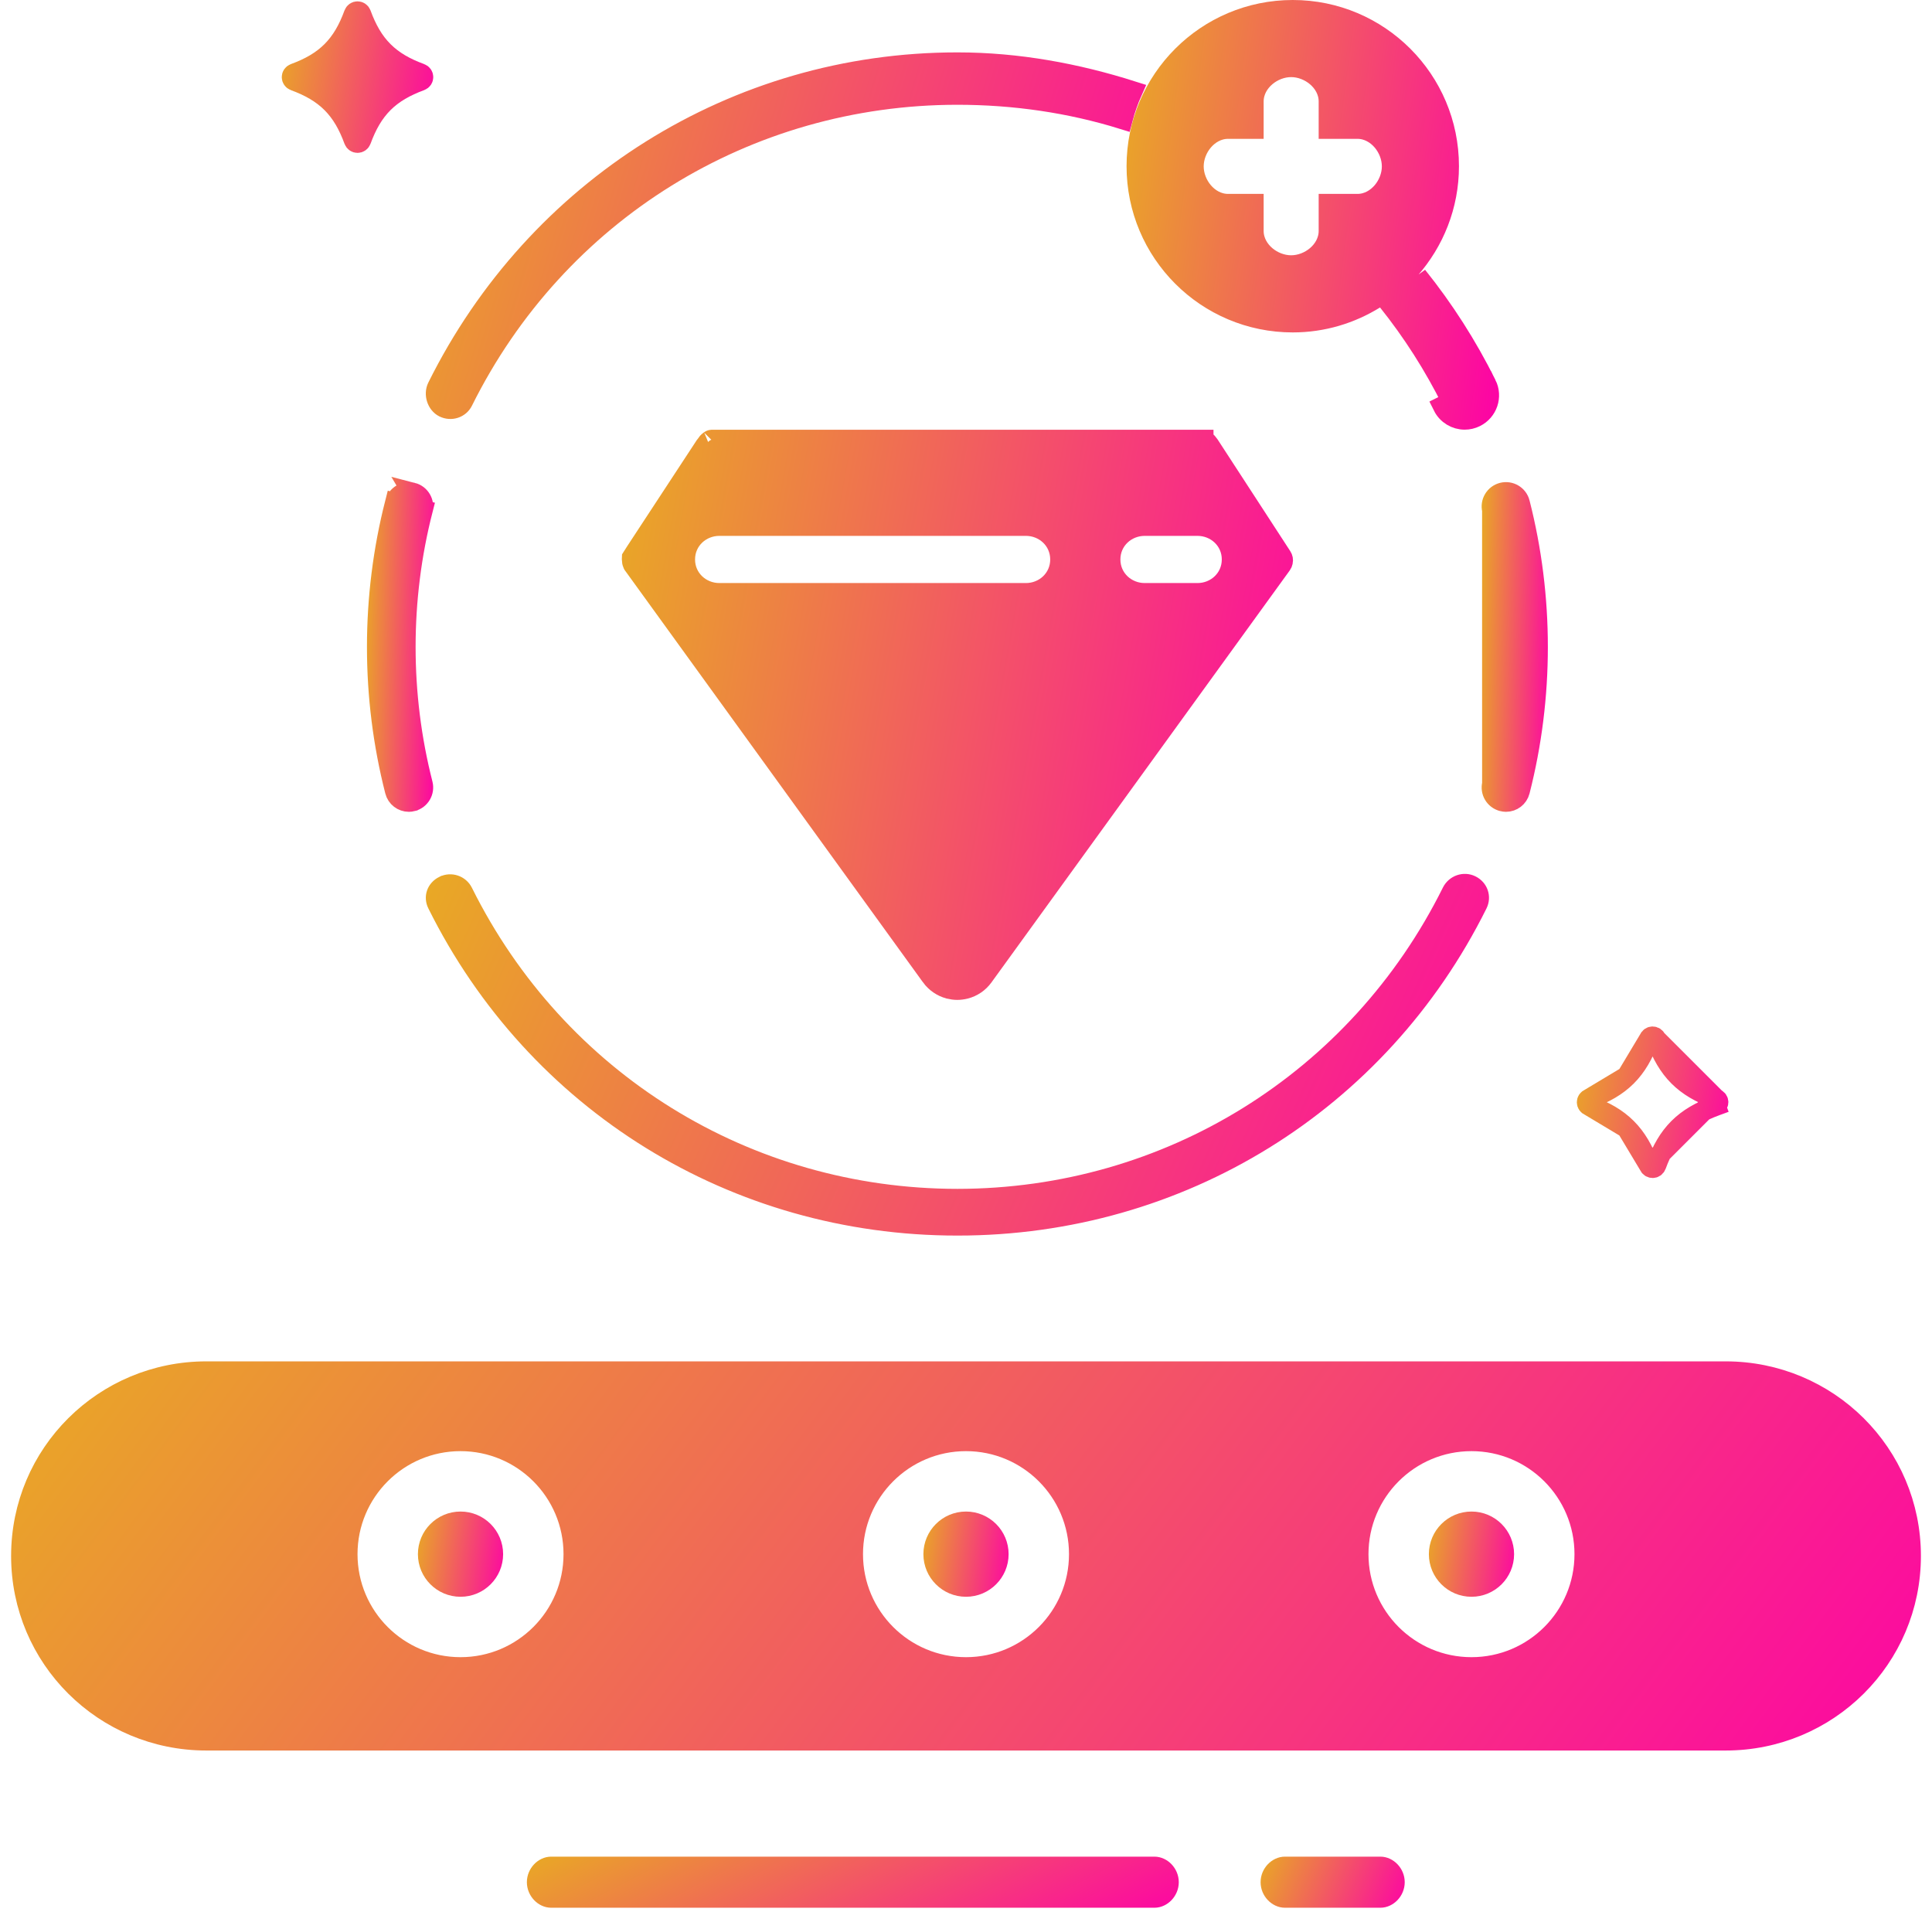 <svg width="96" height="95" viewBox="0 0 96 95" fill="none" xmlns="http://www.w3.org/2000/svg">
<path d="M46.383 77.221C46.383 76.328 47.107 75.604 48 75.604C48.893 75.604 49.617 76.329 49.617 77.221C49.617 78.115 48.893 78.839 48 78.839C47.107 78.839 46.383 78.115 46.383 77.221Z" fill="url(#paint0_linear_2_1433)" stroke="url(#paint1_linear_2_1433)"/>
<path d="M10.254 68.142H85.746C90.831 68.142 94.949 72.23 94.949 77.31C94.949 82.39 90.831 86.478 85.746 86.478H10.254C5.169 86.478 1.052 82.39 1.052 77.31C1.052 72.229 5.169 68.142 10.254 68.142ZM17.265 77.222C17.265 80.324 19.78 82.84 22.883 82.84C25.986 82.84 28.501 80.324 28.501 77.222C28.501 74.119 25.986 71.603 22.883 71.603C19.78 71.603 17.265 74.119 17.265 77.222ZM42.382 77.222C42.382 80.324 44.897 82.84 48 82.84C51.103 82.84 53.618 80.324 53.618 77.222C53.618 74.119 51.103 71.603 48 71.603C44.897 71.603 42.382 74.119 42.382 77.222ZM67.499 77.222C67.499 80.324 70.014 82.84 73.117 82.84C76.22 82.84 78.735 80.324 78.735 77.222C78.735 74.119 76.22 71.603 73.117 71.603C70.014 71.603 67.499 74.119 67.499 77.222Z" fill="url(#paint2_linear_2_1433)" stroke="url(#paint3_linear_2_1433)"/>
<path d="M74.734 77.221C74.734 78.115 74.01 78.839 73.117 78.839C72.224 78.839 71.5 78.115 71.5 77.221C71.5 76.328 72.224 75.604 73.117 75.604C74.01 75.604 74.734 76.328 74.734 77.221Z" fill="url(#paint4_linear_2_1433)" stroke="url(#paint5_linear_2_1433)"/>
<path d="M24.5 77.221C24.5 78.115 23.776 78.839 22.883 78.839C21.99 78.839 21.266 78.115 21.266 77.221C21.266 76.328 21.99 75.604 22.883 75.604C23.776 75.604 24.5 76.328 24.5 77.221Z" fill="url(#paint6_linear_2_1433)" stroke="url(#paint7_linear_2_1433)"/>
<path d="M27.388 92.751H57.364C57.724 92.751 58.073 93.097 58.073 93.52C58.073 93.944 57.724 94.29 57.364 94.29H27.388C27.028 94.29 26.68 93.944 26.68 93.52C26.68 93.097 27.028 92.751 27.388 92.751Z" fill="url(#paint8_linear_2_1433)" stroke="url(#paint9_linear_2_1433)"/>
<path d="M63.847 92.751H68.591C68.951 92.751 69.3 93.097 69.3 93.52C69.3 93.944 68.951 94.29 68.591 94.29H63.847C63.487 94.29 63.138 93.944 63.138 93.52C63.138 93.097 63.487 92.751 63.847 92.751Z" fill="url(#paint10_linear_2_1433)" stroke="url(#paint11_linear_2_1433)"/>
<path d="M81.939 57.903L81.939 57.903C82.002 58.074 82.232 58.074 82.295 57.903L82.295 57.903C82.572 57.147 82.915 56.542 83.403 56.054C83.892 55.565 84.497 55.223 85.253 54.946L85.425 55.415L85.253 54.946C85.424 54.883 85.424 54.651 85.253 54.589L81.939 57.903ZM81.939 57.903C81.661 57.147 81.319 56.542 80.83 56.054M81.939 57.903L80.83 56.054M80.83 56.054C80.342 55.565 79.737 55.223 78.981 54.946M80.83 56.054L78.981 54.946M78.981 54.946C78.809 54.883 78.81 54.651 78.981 54.589L78.981 54.946ZM82.295 51.631C82.232 51.46 82.002 51.46 81.939 51.631L82.295 51.631ZM82.295 51.631C82.573 52.387 82.915 52.992 83.403 53.48C83.892 53.969 84.497 54.311 85.253 54.589L82.295 51.631ZM80.831 53.48C80.342 53.969 79.737 54.311 78.981 54.589L80.831 53.48ZM80.831 53.48C81.319 52.992 81.661 52.387 81.939 51.631L80.831 53.48Z" fill="url(#paint12_linear_2_1433)" stroke="url(#paint13_linear_2_1433)"/>
<path d="M17.586 6.968L17.586 6.968C17.309 6.212 16.967 5.607 16.478 5.118C15.99 4.63 15.384 4.288 14.629 4.01C14.457 3.947 14.458 3.716 14.629 3.653C15.384 3.376 15.99 3.034 16.478 2.545C16.967 2.057 17.309 1.451 17.586 0.695C17.649 0.524 17.88 0.524 17.943 0.695C18.22 1.451 18.562 2.057 19.051 2.545C19.54 3.034 20.145 3.376 20.901 3.653L20.901 3.653C21.072 3.716 21.072 3.947 20.9 4.01C20.145 4.288 19.54 4.63 19.051 5.118C18.562 5.607 18.22 6.212 17.943 6.968L17.943 6.968C17.88 7.139 17.649 7.139 17.586 6.968Z" fill="url(#paint14_linear_2_1433)" stroke="url(#paint15_linear_2_1433)"/>
<path d="M47.574 4.706L47.573 4.706C37.088 4.709 27.671 10.541 23.002 19.938C22.833 20.277 22.412 20.419 22.052 20.241C21.715 20.073 21.552 19.591 21.733 19.227L21.733 19.227C26.644 9.344 36.539 3.103 47.56 3.103H47.56H47.56H47.56H47.56H47.56H47.56H47.56H47.56H47.56H47.56H47.56H47.56H47.56H47.56H47.56H47.56H47.56H47.56H47.56H47.56H47.56H47.56H47.56H47.56H47.56H47.56H47.56H47.56H47.56H47.56H47.56H47.56H47.56H47.56H47.561H47.561H47.561H47.561H47.561H47.561H47.561H47.561H47.561H47.561H47.561H47.561H47.561H47.561H47.561H47.561H47.561H47.561H47.561H47.561H47.561H47.561H47.561H47.561H47.561H47.561H47.561H47.561H47.561H47.561H47.561H47.561H47.561H47.561H47.561H47.561H47.562H47.562H47.562H47.562H47.562H47.562H47.562H47.562H47.562H47.562H47.562H47.562H47.562H47.562H47.562H47.562H47.562H47.562H47.562H47.562H47.562H47.562H47.562H47.562H47.562H47.562H47.562H47.562H47.562H47.562H47.562H47.562H47.562H47.562H47.562H47.562H47.562H47.562H47.562H47.562H47.562H47.562H47.563H47.563H47.563H47.563H47.563H47.563H47.563H47.563H47.563H47.563H47.563H47.563H47.563H47.563H47.563H47.563H47.563H47.563H47.563H47.563H47.563H47.563H47.563H47.563H47.563H47.563H47.563H47.563H47.563H47.563H47.563H47.563H47.563H47.563H47.563H47.563H47.563H47.563H47.564H47.564H47.564H47.564H47.564H47.564H47.564H47.564H47.564H47.564H47.564H47.564H47.564H47.564H47.564H47.564H47.564H47.564H47.564H47.564H47.564H47.564H47.564H47.564H47.564H47.564H47.564H47.564H47.564H47.564H47.564H47.564H47.564H47.564H47.565H47.565H47.565H47.565H47.565H47.565H47.565H47.565H47.565H47.565H47.565H47.565H47.565H47.565H47.565H47.565H47.565H47.565H47.565H47.565H47.565H47.565H47.565H47.565H47.565H47.565H47.565H47.565H47.565H47.565H47.565H47.565H47.565H47.565H47.565H47.565H47.565H47.566H47.566H47.566H47.566H47.566H47.566H47.566H47.566H47.566H47.566H47.566H47.566H47.566H47.566H47.566H47.566H47.566H47.566H47.566H47.566H47.566H47.566H47.566H47.566H47.566H47.566H47.566H47.566H47.566H47.566H47.566H47.566H47.566H47.566H47.566H47.566H47.566H47.566H47.566H47.566H47.567H47.567H47.567H47.567H47.567H47.567H47.567H47.567H47.567H47.567H47.567H47.567H47.567H47.567H47.567H47.567H47.567H47.567H47.567H47.567H47.567H47.567H47.567H47.567H47.567H47.567H47.567H47.567H47.567H47.567H47.567H47.567H47.567H47.568H47.568H47.568H47.568H47.568H47.568H47.568H47.568H47.568H47.568H47.568H47.568H47.568H47.568H47.568H47.568H47.568H47.568H47.568H47.568H47.568H47.568H47.568H47.568H47.568H47.568H47.568H47.568H47.568H47.568H47.568H47.568H47.568H47.568H47.568H47.568H47.569H47.569H47.569H47.569H47.569H47.569H47.569H47.569H47.569H47.569H47.569H47.569H47.569H47.569H47.569H47.569H47.569H47.569H47.569H47.569H47.569H47.569H47.569H47.569H47.569H47.569H47.569H47.569H47.569H47.569H47.569H47.569H47.569H47.569H47.569H47.569H47.569H47.569H47.569H47.569H47.57H47.57H47.57H47.57H47.57H47.57H47.57H47.57H47.57H47.57H47.57H47.57H47.57H47.57H47.57H47.57H47.57H47.57H47.57H47.57H47.57H47.57H47.57H47.57H47.57H47.57H47.57H47.57H47.57H47.57H47.57H47.57H47.57H47.571H47.571H47.571H47.571H47.571H47.571H47.571H47.571H47.571H47.571H47.571H47.571H47.571H47.571H47.571H47.571H47.571H47.571H47.571H47.571H47.571H47.571H47.571H47.571H47.571H47.571H47.571H47.571H47.571H47.571H47.571H47.571H47.571H47.571H47.571H47.571H47.572H47.572H47.572H47.572H47.572H47.572H47.572H47.572H47.572H47.572H47.572H47.572H47.572H47.572H47.572H47.572H47.572H47.572H47.572H47.572H47.572H47.572H47.572H47.572H47.572H47.572H47.572H47.572H47.572H47.572H47.572H47.572H47.572H47.572H47.572H47.572H47.572H47.572H47.572H47.572H47.572H47.573H47.573H47.573H47.573H47.573H47.573H47.573H47.573H47.573H47.573H47.573H47.573H47.573H47.573H47.573H47.573H47.573H47.573H47.573H47.573H47.573H47.573H47.573H47.573H47.573H47.573H47.573H47.573H47.573H47.573H47.573H47.573H47.573H47.573H47.574H47.574H47.574H47.574H47.574H47.574H47.574H47.574H47.574H47.574H47.574H47.574H47.574H47.574H47.574H47.574H47.574H47.574H47.574H47.574H47.574H47.574H47.574H47.574H47.574H47.574H47.574H47.574H47.574H47.574H47.574H47.574H47.574H47.574H47.574H47.574H47.574H47.574H47.574H47.574H47.574H47.575H47.575H47.575H47.575H47.575H47.575H47.575H47.575H47.575H47.575H47.575H47.575H47.575H47.575H47.575H47.575H47.575H47.575H47.575H47.575H47.575H47.575H47.575H47.575H47.575H47.575H47.575H47.575H47.575H47.575H47.575H47.575H47.575H47.575H47.575H47.575H47.575H47.575H47.575H47.575H47.575H47.575H47.576H47.576H47.576H47.576H47.576H47.576H47.576H47.576H47.576H47.576H47.576H47.576H47.576H47.576H47.576H47.576H47.576H47.576H47.576H47.576H47.576H47.576H47.576H47.576H47.576H47.576H47.576H47.576H47.576H47.576H47.576H47.576H47.576H47.576H47.577H47.577H47.577H47.577H47.577H47.577H47.577H47.577H47.577H47.577H47.577H47.577H47.577H47.577H47.577H47.577H47.577H47.577H47.577H47.577H47.577H47.577H47.577H47.577H47.577H47.577H47.577H47.577H47.577H47.577H47.577H47.577H47.577H47.577H47.577H47.577H47.577H47.578H47.578H47.578H47.578H47.578H47.578H47.578H47.578H47.578H47.578H47.578H47.578H47.578H47.578H47.578H47.578H47.578H47.578H47.578H47.578H47.578H47.578H47.578H47.578H47.578H47.578H47.578H47.578H47.578H47.578H47.578H47.578H47.578H47.578H47.578H47.578H47.578H47.578H47.578H47.578H47.579H47.579H47.579H47.579H47.579H47.579H47.579H47.579H47.579H47.579H47.579H47.579H47.579H47.579H47.579H47.579H47.579H47.579H47.579H47.579H47.579H47.579H47.579H47.579H47.579H47.579H47.579H47.579H47.579H47.579H47.579H47.579H47.58H47.58H47.58H47.58H47.58H47.58H47.58H47.58H47.58H47.58H47.58H47.58H47.58H47.58H47.58H47.58H47.58H47.58H47.58H47.58H47.58H47.58H47.58H47.58H47.58H47.58H47.58H47.58H47.58H47.58H47.58H47.58H47.58H47.58H47.58H47.58H47.581H47.581H47.581H47.581H47.581H47.581H47.581H47.581H47.581H47.581H47.581H47.581H47.581H47.581H47.581H47.581H47.581H47.581H47.581H47.581H47.581H47.581H47.581H47.581H47.581H47.581H47.581H47.581H47.581H47.581H47.581H47.581H47.581H47.581H47.581H47.581H47.581H47.581H47.581H47.582H47.582H47.582H47.582H47.582H47.582H47.582H47.582H47.582H47.582H47.582H47.582H47.582H47.582H47.582H47.582H47.582H47.582H47.582H47.582H47.582H47.582H47.582H47.582H47.582H47.582H47.582H47.582H47.582H47.582H47.582H47.582H47.583H47.583H47.583H47.583H47.583H47.583H47.583H47.583H47.583H47.583H47.583H47.583H47.583H47.583H47.583H47.583H47.583H47.583H47.583H47.583H47.583H47.583H47.583H47.583H47.583H47.583H47.583H47.583H47.583H47.583H47.583H47.583H47.583H47.583H47.583H47.583H47.583H47.584H47.584H47.584H47.584H47.584H47.584H47.584H47.584H47.584H47.584H47.584H47.584H47.584H47.584H47.584H47.584H47.584H47.584H47.584H47.584H47.584H47.584H47.584H47.584H47.584H47.584H47.584H47.584H47.584H47.584H47.584H47.584H47.584H47.584H47.584H47.584H47.584H47.584H47.584H47.584H47.584H47.585H47.585H47.585H47.585H47.585H47.585H47.585H47.585H47.585H47.585H47.585H47.585H47.585H47.585H47.585H47.585H47.585H47.585H47.585H47.585H47.585H47.585H47.585H47.585H47.585H47.585H47.585H47.585H47.585H47.585H47.585H47.585H47.585H47.585H47.586H47.586H47.586H47.586H47.586H47.586H47.586H47.586H47.586H47.586H47.586H47.586H47.586H47.586H47.586H47.586H47.586H47.586H47.586H47.586H47.586H47.586H47.586H47.586H47.586H47.586H47.586H47.586H47.586H47.586H47.586H47.586H47.586H47.586H47.586H47.586H47.586H47.586H47.586H47.586H47.587H47.587H47.587H47.587H47.587H47.587H47.587H47.587H47.587H47.587H47.587H47.587H47.587H47.587H47.587H47.587H47.587H47.587H47.587H47.587H47.587H47.587H47.587H47.587H47.587C50.583 3.103 53.502 3.648 56.27 4.527C56.071 4.973 55.908 5.446 55.782 5.921C53.17 5.112 50.409 4.707 47.574 4.706Z" fill="url(#paint16_linear_2_1433)" stroke="url(#paint17_linear_2_1433)"/>
<path d="M19.629 24.989L19.629 24.989C19.036 27.315 18.734 29.723 18.734 32.146C18.734 34.569 19.036 36.977 19.63 39.303L19.63 39.303C19.711 39.623 19.999 39.837 20.315 39.837C20.372 39.837 20.43 39.829 20.49 39.814L20.491 39.813C20.87 39.717 21.099 39.331 21.002 38.952L21.002 38.952C20.438 36.74 20.151 34.45 20.151 32.146C20.151 29.842 20.438 27.552 21.003 25.339L19.629 24.989ZM19.629 24.989C19.726 24.611 20.112 24.382 20.492 24.477M19.629 24.989L20.492 24.477M20.492 24.477C20.87 24.574 21.099 24.96 21.003 25.339L20.492 24.477Z" fill="url(#paint18_linear_2_1433)" stroke="url(#paint19_linear_2_1433)"/>
<path d="M73.414 44.916L73.414 44.916C68.504 54.795 58.612 60.892 47.587 60.892H47.587H47.587H47.587H47.587H47.587H47.587H47.587H47.587H47.587H47.587H47.587H47.587H47.587H47.587H47.587H47.587H47.587H47.587H47.587H47.587H47.587H47.587H47.587H47.587H47.587H47.587H47.587H47.587H47.587H47.587H47.586H47.586H47.586H47.586H47.586H47.586H47.586H47.586H47.586H47.586H47.586H47.586H47.586H47.586H47.586H47.586H47.586H47.586H47.586H47.586H47.586H47.586H47.586H47.586H47.586H47.586H47.586H47.586H47.586H47.586H47.586H47.586H47.586H47.586H47.586H47.586H47.586H47.586H47.586H47.586H47.586H47.586H47.586H47.586H47.586H47.586H47.586H47.586H47.586H47.586H47.586H47.586H47.586H47.586H47.586H47.586H47.586H47.586H47.586H47.585H47.585H47.585H47.585H47.585H47.585H47.585H47.585H47.585H47.585H47.585H47.585H47.585H47.585H47.585H47.585H47.585H47.585H47.585H47.585H47.585H47.585H47.585H47.585H47.585H47.585H47.585H47.585H47.585H47.585H47.585H47.585H47.585H47.585H47.585H47.585H47.585H47.585H47.585H47.585H47.585H47.585H47.585H47.585H47.585H47.585H47.585H47.585H47.585H47.585H47.585H47.584H47.584H47.584H47.584H47.584H47.584H47.584H47.584H47.584H47.584H47.584H47.584H47.584H47.584H47.584H47.584H47.584H47.584H47.584H47.584H47.584H47.584H47.584H47.584H47.584H47.584H47.584H47.584H47.584H47.584H47.584H47.584H47.584H47.584H47.584H47.584H47.584H47.584H47.584H47.584H47.584H47.584H47.584H47.584H47.584H47.584H47.584H47.584H47.584H47.584H47.584H47.584H47.584H47.584H47.584H47.584H47.584H47.584H47.584H47.584H47.584H47.583H47.583H47.583H47.583H47.583H47.583H47.583H47.583H47.583H47.583H47.583H47.583H47.583H47.583H47.583H47.583H47.583H47.583H47.583H47.583H47.583H47.583H47.583H47.583H47.583H47.583H47.583H47.583H47.583H47.583H47.583H47.583H47.583H47.583H47.583H47.583H47.583H47.583H47.583H47.583H47.583H47.583H47.583H47.583H47.583H47.583H47.583H47.583H47.583H47.583H47.583H47.583H47.583H47.583H47.583H47.582H47.582H47.582H47.582H47.582H47.582H47.582H47.582H47.582H47.582H47.582H47.582H47.582H47.582H47.582H47.582H47.582H47.582H47.582H47.582H47.582H47.582H47.582H47.582H47.582H47.582H47.582H47.581H47.581H47.581H47.581H47.581H47.581H47.581H47.581H47.581H47.581H47.581H47.581H47.581H47.581H47.581H47.581H47.581H47.581H47.581H47.581H47.581H47.581H47.581H47.581H47.581H47.581H47.581H47.581H47.581H47.581H47.581H47.581H47.581H47.58H47.58H47.58H47.58H47.58H47.58H47.58H47.58H47.58H47.58H47.58H47.58H47.58H47.58H47.58H47.58H47.58H47.58H47.58H47.58H47.58H47.58H47.58H47.58H47.58H47.58H47.58H47.58H47.579H47.579H47.579H47.579H47.579H47.579H47.579H47.579H47.579H47.579H47.579H47.579H47.579H47.579H47.579H47.579H47.579H47.579H47.579H47.579H47.579H47.579H47.579H47.579H47.579H47.578H47.578H47.578H47.578H47.578H47.578H47.578H47.578H47.578H47.578H47.578H47.578H47.578H47.578H47.578H47.578H47.578H47.578H47.578H47.578H47.578H47.578H47.578H47.578H47.578H47.578H47.578H47.578H47.578H47.578H47.577H47.577H47.577H47.577H47.577H47.577H47.577H47.577H47.577H47.577H47.577H47.577H47.577H47.577H47.577H47.577H47.577H47.577H47.577H47.577H47.577H47.577H47.577H47.577H47.577H47.577H47.577H47.576H47.576H47.576H47.576H47.576H47.576H47.576H47.576H47.576H47.576H47.576H47.576H47.576H47.576H47.576H47.576H47.576H47.576H47.576H47.576H47.576H47.576H47.576H47.576H47.575H47.575H47.575H47.575H47.575H47.575H47.575H47.575H47.575H47.575H47.575H47.575H47.575H47.575H47.575H47.575H47.575H47.575H47.575H47.575H47.575H47.575H47.575H47.575H47.575H47.575H47.575H47.575H47.575H47.574H47.574H47.574H47.574H47.574H47.574H47.574H47.574H47.574H47.574H47.574H47.574H47.574H47.574H47.574H47.574H47.574H47.574H47.574H47.574H47.574H47.574H47.574H47.574H47.574H47.574H47.573H47.573H47.573H47.573H47.573H47.573H47.573H47.573H47.573H47.573H47.573H47.573H47.573H47.573H47.573H47.573H47.573H47.573H47.573H47.573H47.573H47.573H47.573H47.573H47.572H47.572H47.572H47.572H47.572H47.572H47.572H47.572H47.572H47.572H47.572H47.572H47.572H47.572H47.572H47.572H47.572H47.572H47.572H47.572H47.572H47.572H47.572H47.572H47.572H47.572H47.572H47.572H47.572H47.571H47.571H47.571H47.571H47.571H47.571H47.571H47.571H47.571H47.571H47.571H47.571H47.571H47.571H47.571H47.571H47.571H47.571H47.571H47.571H47.571H47.571H47.571H47.571H47.571H47.571H47.571H47.57H47.57H47.57H47.57H47.57H47.57H47.57H47.57H47.57H47.57H47.57H47.57H47.57H47.57H47.57H47.57H47.57H47.57H47.57H47.57H47.57H47.57H47.57H47.57H47.569H47.569H47.569H47.569H47.569H47.569H47.569H47.569H47.569H47.569H47.569H47.569H47.569H47.569H47.569H47.569H47.569H47.569H47.569H47.569H47.569H47.569H47.569H47.569H47.569H47.569H47.569H47.569H47.569H47.569H47.568H47.568H47.568H47.568H47.568H47.568H47.568H47.568H47.568H47.568H47.568H47.568H47.568H47.568H47.568H47.568H47.568H47.568H47.568H47.568H47.568H47.568H47.568H47.568H47.568H47.568H47.568H47.568H47.567H47.567H47.567H47.567H47.567H47.567H47.567H47.567H47.567H47.567H47.567H47.567H47.567H47.567H47.567H47.567H47.567H47.567H47.567H47.567H47.567H47.567H47.567H47.567H47.567H47.567H47.566H47.566H47.566H47.566H47.566H47.566H47.566H47.566H47.566H47.566H47.566H47.566H47.566H47.566H47.566H47.566H47.566H47.566H47.566H47.566H47.566H47.566H47.566H47.566H47.566H47.566H47.566H47.566H47.566H47.566H47.566H47.566H47.565H47.565H47.565H47.565H47.565H47.565H47.565H47.565H47.565H47.565H47.565H47.565H47.565H47.565H47.565H47.565H47.565H47.565H47.565H47.565H47.565H47.565H47.565H47.565H47.565H47.565H47.565H47.565H47.565H47.565H47.565H47.564H47.564H47.564H47.564H47.564H47.564H47.564H47.564H47.564H47.564H47.564H47.564H47.564H47.564H47.564H47.564H47.564H47.564H47.564H47.564H47.564H47.564H47.564H47.564H47.564H47.564H47.564H47.564H47.564H47.564H47.564H47.564H47.564H47.564H47.564H47.564H47.564H47.564H47.564H47.564H47.564H47.564H47.564H47.564H47.564H47.563H47.563H47.563H47.563H47.563H47.563H47.563H47.563H47.563H47.563H47.563H47.563H47.563H47.563H47.563H47.563H47.563H47.563H47.563H47.563H47.563H47.563H47.563H47.563H47.563H47.563H47.563H47.563H47.563H47.563H47.563H47.563H47.563H47.563H47.563H47.563H47.563H47.563H47.563H47.563H47.563H47.563H47.563H47.563H47.563H47.563H47.563H47.563H47.563H47.563H47.563H47.563H47.563H47.563H47.563H47.563H47.563H47.563H47.563H47.562H47.562H47.562H47.562H47.562H47.562H47.562H47.562H47.562H47.562H47.562H47.562H47.562H47.562H47.562H47.562H47.562H47.562H47.562H47.562H47.562H47.562H47.562H47.562H47.562H47.562H47.562H47.562H47.562H47.562H47.562H47.562H47.562H47.562H47.562H47.562H47.562H47.562H47.562H47.562H47.562H47.562H47.562H47.562H47.562H47.562H47.562H47.562H47.562H47.562H47.562H47.562H47.562H47.562H47.562H47.562H47.562H47.562H47.562H47.562H47.562H47.562H47.561H47.561H47.561H47.561H47.561H47.561H47.561H47.561H47.561H47.561H47.561H47.561H47.561H47.561H47.561H47.561H47.561H47.561H47.561H47.561H47.561H47.561H47.561H47.561H47.561H47.561H47.561H47.561H47.561H47.561H47.561H47.561H47.561H47.561H47.561H47.561H47.561H47.561H47.561H47.561H47.561H47.561H47.561H47.561H47.561H47.561H47.561H47.561H47.561H47.561H47.56H47.56H47.56H47.56H47.56H47.56H47.56H47.56H47.56H47.56H47.56H47.56H47.56H47.56H47.56H47.56H47.56H47.56H47.56H47.56H47.56H47.56H47.56H47.56H47.56H47.56H47.56H47.56H47.56H47.56H47.56H47.56H47.56H47.56H47.56H47.56H47.56H47.56H47.56H47.56H47.56H47.56H47.56H47.56H47.56H47.56H47.56H47.56H47.56H47.56H47.56H47.56C36.534 60.892 26.642 54.795 21.733 44.915L21.733 44.915C21.564 44.576 21.69 44.196 22.052 44.016L22.052 44.016L22.053 44.016C22.402 43.842 22.828 43.984 23.002 44.334C27.671 53.73 37.088 59.567 47.573 59.571H47.573C58.059 59.567 67.475 53.72 72.144 44.324L72.144 44.324C72.323 43.965 72.753 43.822 73.094 43.992L73.094 43.992C73.451 44.169 73.585 44.572 73.414 44.916Z" fill="url(#paint20_linear_2_1433)" stroke="url(#paint21_linear_2_1433)"/>
<path d="M74.145 38.952L74.145 38.952C74.048 39.332 74.277 39.717 74.655 39.813L74.657 39.814C74.717 39.829 74.775 39.837 74.832 39.837C75.148 39.837 75.436 39.623 75.517 39.303L75.517 39.303C76.111 36.977 76.412 34.569 76.412 32.146C76.412 29.723 76.111 27.315 75.517 24.989L75.517 24.988C75.421 24.611 75.036 24.381 74.655 24.477C74.277 24.574 74.048 24.96 74.144 25.339L74.145 38.952ZM74.145 38.952C74.709 36.74 74.996 34.45 74.996 32.146C74.996 29.842 74.709 27.552 74.144 25.339L74.145 38.952ZM73.66 38.828L73.66 38.828L73.66 38.828Z" fill="url(#paint22_linear_2_1433)" stroke="url(#paint23_linear_2_1433)"/>
<path d="M73.861 19.102C74.159 19.7 73.915 20.425 73.317 20.722C73.144 20.808 72.961 20.849 72.78 20.849C72.336 20.849 71.908 20.602 71.697 20.177L73.861 19.102ZM73.861 19.102C72.896 17.158 71.739 15.359 70.422 13.718L73.861 19.102ZM68.964 14.965L68.687 14.618L68.31 14.852C67.123 15.586 65.732 16.017 64.237 16.017C59.952 16.017 56.478 12.543 56.478 8.258C56.478 3.974 59.952 0.5 64.237 0.5C68.522 0.5 71.995 3.974 71.995 8.258C71.995 10.226 71.257 12.018 70.047 13.387L69.768 13.702L70.032 14.031C71.326 15.645 72.464 17.413 73.413 19.325L73.414 19.325C73.588 19.675 73.445 20.1 73.094 20.274L73.093 20.275C72.992 20.325 72.886 20.349 72.78 20.349C72.518 20.349 72.268 20.204 72.144 19.955C71.25 18.155 70.181 16.487 68.964 14.965ZM62.29 5.04V6.399H61.019C60.504 6.399 60.072 6.669 59.783 7.01C59.495 7.35 59.311 7.804 59.311 8.267C59.311 8.729 59.495 9.183 59.783 9.523C60.072 9.864 60.504 10.134 61.019 10.134H62.29V11.475C62.29 11.991 62.559 12.423 62.9 12.712C63.24 13 63.694 13.184 64.157 13.184C64.619 13.184 65.073 13 65.414 12.712C65.755 12.423 66.024 11.991 66.024 11.475V10.134H67.455C67.97 10.134 68.402 9.864 68.691 9.523C68.979 9.183 69.163 8.729 69.163 8.267C69.163 7.804 68.979 7.35 68.691 7.01C68.402 6.669 67.97 6.399 67.455 6.399H66.024V5.04C66.024 4.525 65.755 4.093 65.414 3.804C65.073 3.516 64.619 3.331 64.157 3.331C63.694 3.331 63.24 3.516 62.9 3.804C62.559 4.093 62.29 4.525 62.29 5.04Z" fill="url(#paint24_linear_2_1433)" stroke="url(#paint25_linear_2_1433)"/>
<path d="M31.455 28.046C31.454 28.044 31.453 28.042 31.452 28.04C31.444 28.021 31.435 27.996 31.424 27.963C31.422 27.957 31.419 27.95 31.417 27.942C31.416 27.941 31.416 27.94 31.416 27.939L31.414 27.929C31.394 27.773 31.397 27.718 31.398 27.704C31.403 27.696 31.417 27.672 31.452 27.62L31.452 27.62L31.458 27.611L31.578 27.422L35.064 22.106C35.064 22.106 35.064 22.106 35.064 22.105C35.116 22.027 35.183 21.953 35.249 21.904C35.312 21.857 35.345 21.853 35.348 21.853C35.349 21.852 35.349 21.852 35.348 21.852H43.653H51.493H59.798C59.798 21.852 59.798 21.852 59.798 21.853C59.801 21.853 59.834 21.857 59.897 21.904C59.963 21.953 60.029 22.026 60.081 22.105C60.081 22.105 60.082 22.105 60.082 22.106L63.691 27.654L63.691 27.654L63.694 27.659C63.744 27.734 63.76 27.824 63.741 27.907L63.738 27.918L63.736 27.93C63.73 27.96 63.714 28.003 63.681 28.051L48.86 48.52L48.858 48.522C48.644 48.822 48.326 49.036 47.97 49.13C47.831 49.164 47.697 49.182 47.563 49.182C47.432 49.182 47.298 49.163 47.156 49.128C46.805 49.035 46.488 48.819 46.265 48.513C46.265 48.512 46.265 48.512 46.265 48.512L31.455 28.046ZM59.501 26.126H56.881C55.958 26.126 55.172 26.834 55.172 27.798C55.172 28.761 55.958 29.47 56.881 29.47H59.501C60.425 29.47 61.21 28.761 61.21 27.798C61.21 26.835 60.425 26.126 59.501 26.126ZM50.976 26.126H35.746C34.823 26.126 34.037 26.834 34.037 27.798C34.037 28.761 34.823 29.47 35.746 29.47H50.976C51.899 29.47 52.684 28.761 52.684 27.798C52.684 26.835 51.899 26.126 50.976 26.126Z" fill="url(#paint26_linear_2_1433)" stroke="url(#paint27_linear_2_1433)"/>
<defs>
<linearGradient id="paint0_linear_2_1433" x1="44.523" y1="75.104" x2="50.76" y2="76.049" gradientUnits="userSpaceOnUse">
<stop stop-color="#E3D701"/>
<stop offset="1" stop-color="#FD01A7"/>
</linearGradient>
<linearGradient id="paint1_linear_2_1433" x1="44.523" y1="75.104" x2="50.76" y2="76.049" gradientUnits="userSpaceOnUse">
<stop stop-color="#E3D701"/>
<stop offset="1" stop-color="#FD01A7"/>
</linearGradient>
<linearGradient id="paint2_linear_2_1433" x1="-29.951" y1="67.642" x2="62.14" y2="136.121" gradientUnits="userSpaceOnUse">
<stop stop-color="#E3D701"/>
<stop offset="1" stop-color="#FD01A7"/>
</linearGradient>
<linearGradient id="paint3_linear_2_1433" x1="-29.951" y1="67.642" x2="62.14" y2="136.121" gradientUnits="userSpaceOnUse">
<stop stop-color="#E3D701"/>
<stop offset="1" stop-color="#FD01A7"/>
</linearGradient>
<linearGradient id="paint4_linear_2_1433" x1="69.639" y1="75.104" x2="75.877" y2="76.049" gradientUnits="userSpaceOnUse">
<stop stop-color="#E3D701"/>
<stop offset="1" stop-color="#FD01A7"/>
</linearGradient>
<linearGradient id="paint5_linear_2_1433" x1="69.639" y1="75.104" x2="75.877" y2="76.049" gradientUnits="userSpaceOnUse">
<stop stop-color="#E3D701"/>
<stop offset="1" stop-color="#FD01A7"/>
</linearGradient>
<linearGradient id="paint6_linear_2_1433" x1="19.405" y1="75.104" x2="25.643" y2="76.049" gradientUnits="userSpaceOnUse">
<stop stop-color="#E3D701"/>
<stop offset="1" stop-color="#FD01A7"/>
</linearGradient>
<linearGradient id="paint7_linear_2_1433" x1="19.405" y1="75.104" x2="25.643" y2="76.049" gradientUnits="userSpaceOnUse">
<stop stop-color="#E3D701"/>
<stop offset="1" stop-color="#FD01A7"/>
</linearGradient>
<linearGradient id="paint8_linear_2_1433" x1="15.768" y1="92.251" x2="26.074" y2="112.174" gradientUnits="userSpaceOnUse">
<stop stop-color="#E3D701"/>
<stop offset="1" stop-color="#FD01A7"/>
</linearGradient>
<linearGradient id="paint9_linear_2_1433" x1="15.768" y1="92.251" x2="26.074" y2="112.174" gradientUnits="userSpaceOnUse">
<stop stop-color="#E3D701"/>
<stop offset="1" stop-color="#FD01A7"/>
</linearGradient>
<linearGradient id="paint10_linear_2_1433" x1="60.336" y1="92.251" x2="69.463" y2="96.151" gradientUnits="userSpaceOnUse">
<stop stop-color="#E3D701"/>
<stop offset="1" stop-color="#FD01A7"/>
</linearGradient>
<linearGradient id="paint11_linear_2_1433" x1="60.336" y1="92.251" x2="69.463" y2="96.151" gradientUnits="userSpaceOnUse">
<stop stop-color="#E3D701"/>
<stop offset="1" stop-color="#FD01A7"/>
</linearGradient>
<linearGradient id="paint12_linear_2_1433" x1="75.933" y1="51.002" x2="87.024" y2="52.683" gradientUnits="userSpaceOnUse">
<stop stop-color="#E3D701"/>
<stop offset="1" stop-color="#FD01A7"/>
</linearGradient>
<linearGradient id="paint13_linear_2_1433" x1="75.933" y1="51.002" x2="87.024" y2="52.683" gradientUnits="userSpaceOnUse">
<stop stop-color="#E3D701"/>
<stop offset="1" stop-color="#FD01A7"/>
</linearGradient>
<linearGradient id="paint14_linear_2_1433" x1="11.581" y1="0.067" x2="22.672" y2="1.748" gradientUnits="userSpaceOnUse">
<stop stop-color="#E3D701"/>
<stop offset="1" stop-color="#FD01A7"/>
</linearGradient>
<linearGradient id="paint15_linear_2_1433" x1="11.581" y1="0.067" x2="22.672" y2="1.748" gradientUnits="userSpaceOnUse">
<stop stop-color="#E3D701"/>
<stop offset="1" stop-color="#FD01A7"/>
</linearGradient>
<linearGradient id="paint16_linear_2_1433" x1="9.647" y1="2.603" x2="59.221" y2="17.371" gradientUnits="userSpaceOnUse">
<stop stop-color="#E3D701"/>
<stop offset="1" stop-color="#FD01A7"/>
</linearGradient>
<linearGradient id="paint17_linear_2_1433" x1="9.647" y1="2.603" x2="59.221" y2="17.371" gradientUnits="userSpaceOnUse">
<stop stop-color="#E3D701"/>
<stop offset="1" stop-color="#FD01A7"/>
</linearGradient>
<linearGradient id="paint18_linear_2_1433" x1="17.177" y1="23.956" x2="22.131" y2="24.106" gradientUnits="userSpaceOnUse">
<stop stop-color="#E3D701"/>
<stop offset="1" stop-color="#FD01A7"/>
</linearGradient>
<linearGradient id="paint19_linear_2_1433" x1="17.177" y1="23.956" x2="22.131" y2="24.106" gradientUnits="userSpaceOnUse">
<stop stop-color="#E3D701"/>
<stop offset="1" stop-color="#FD01A7"/>
</linearGradient>
<linearGradient id="paint20_linear_2_1433" x1="4.177" y1="43.42" x2="70.614" y2="73.011" gradientUnits="userSpaceOnUse">
<stop stop-color="#E3D701"/>
<stop offset="1" stop-color="#FD01A7"/>
</linearGradient>
<linearGradient id="paint21_linear_2_1433" x1="4.177" y1="43.42" x2="70.614" y2="73.011" gradientUnits="userSpaceOnUse">
<stop stop-color="#E3D701"/>
<stop offset="1" stop-color="#FD01A7"/>
</linearGradient>
<linearGradient id="paint22_linear_2_1433" x1="72.564" y1="23.955" x2="77.519" y2="24.106" gradientUnits="userSpaceOnUse">
<stop stop-color="#E3D701"/>
<stop offset="1" stop-color="#FD01A7"/>
</linearGradient>
<linearGradient id="paint23_linear_2_1433" x1="72.564" y1="23.955" x2="77.519" y2="24.106" gradientUnits="userSpaceOnUse">
<stop stop-color="#E3D701"/>
<stop offset="1" stop-color="#FD01A7"/>
</linearGradient>
<linearGradient id="paint24_linear_2_1433" x1="50.19" y1="6.84294e-07" x2="76.874" y2="3.492" gradientUnits="userSpaceOnUse">
<stop stop-color="#E3D701"/>
<stop offset="1" stop-color="#FD01A7"/>
</linearGradient>
<linearGradient id="paint25_linear_2_1433" x1="50.19" y1="6.84294e-07" x2="76.874" y2="3.492" gradientUnits="userSpaceOnUse">
<stop stop-color="#E3D701"/>
<stop offset="1" stop-color="#FD01A7"/>
</linearGradient>
<linearGradient id="paint26_linear_2_1433" x1="20.177" y1="21.352" x2="68.889" y2="30.041" gradientUnits="userSpaceOnUse">
<stop stop-color="#E3D701"/>
<stop offset="1" stop-color="#FD01A7"/>
</linearGradient>
<linearGradient id="paint27_linear_2_1433" x1="20.177" y1="21.352" x2="68.889" y2="30.041" gradientUnits="userSpaceOnUse">
<stop stop-color="#E3D701"/>
<stop offset="1" stop-color="#FD01A7"/>
</linearGradient>
</defs>
</svg>
